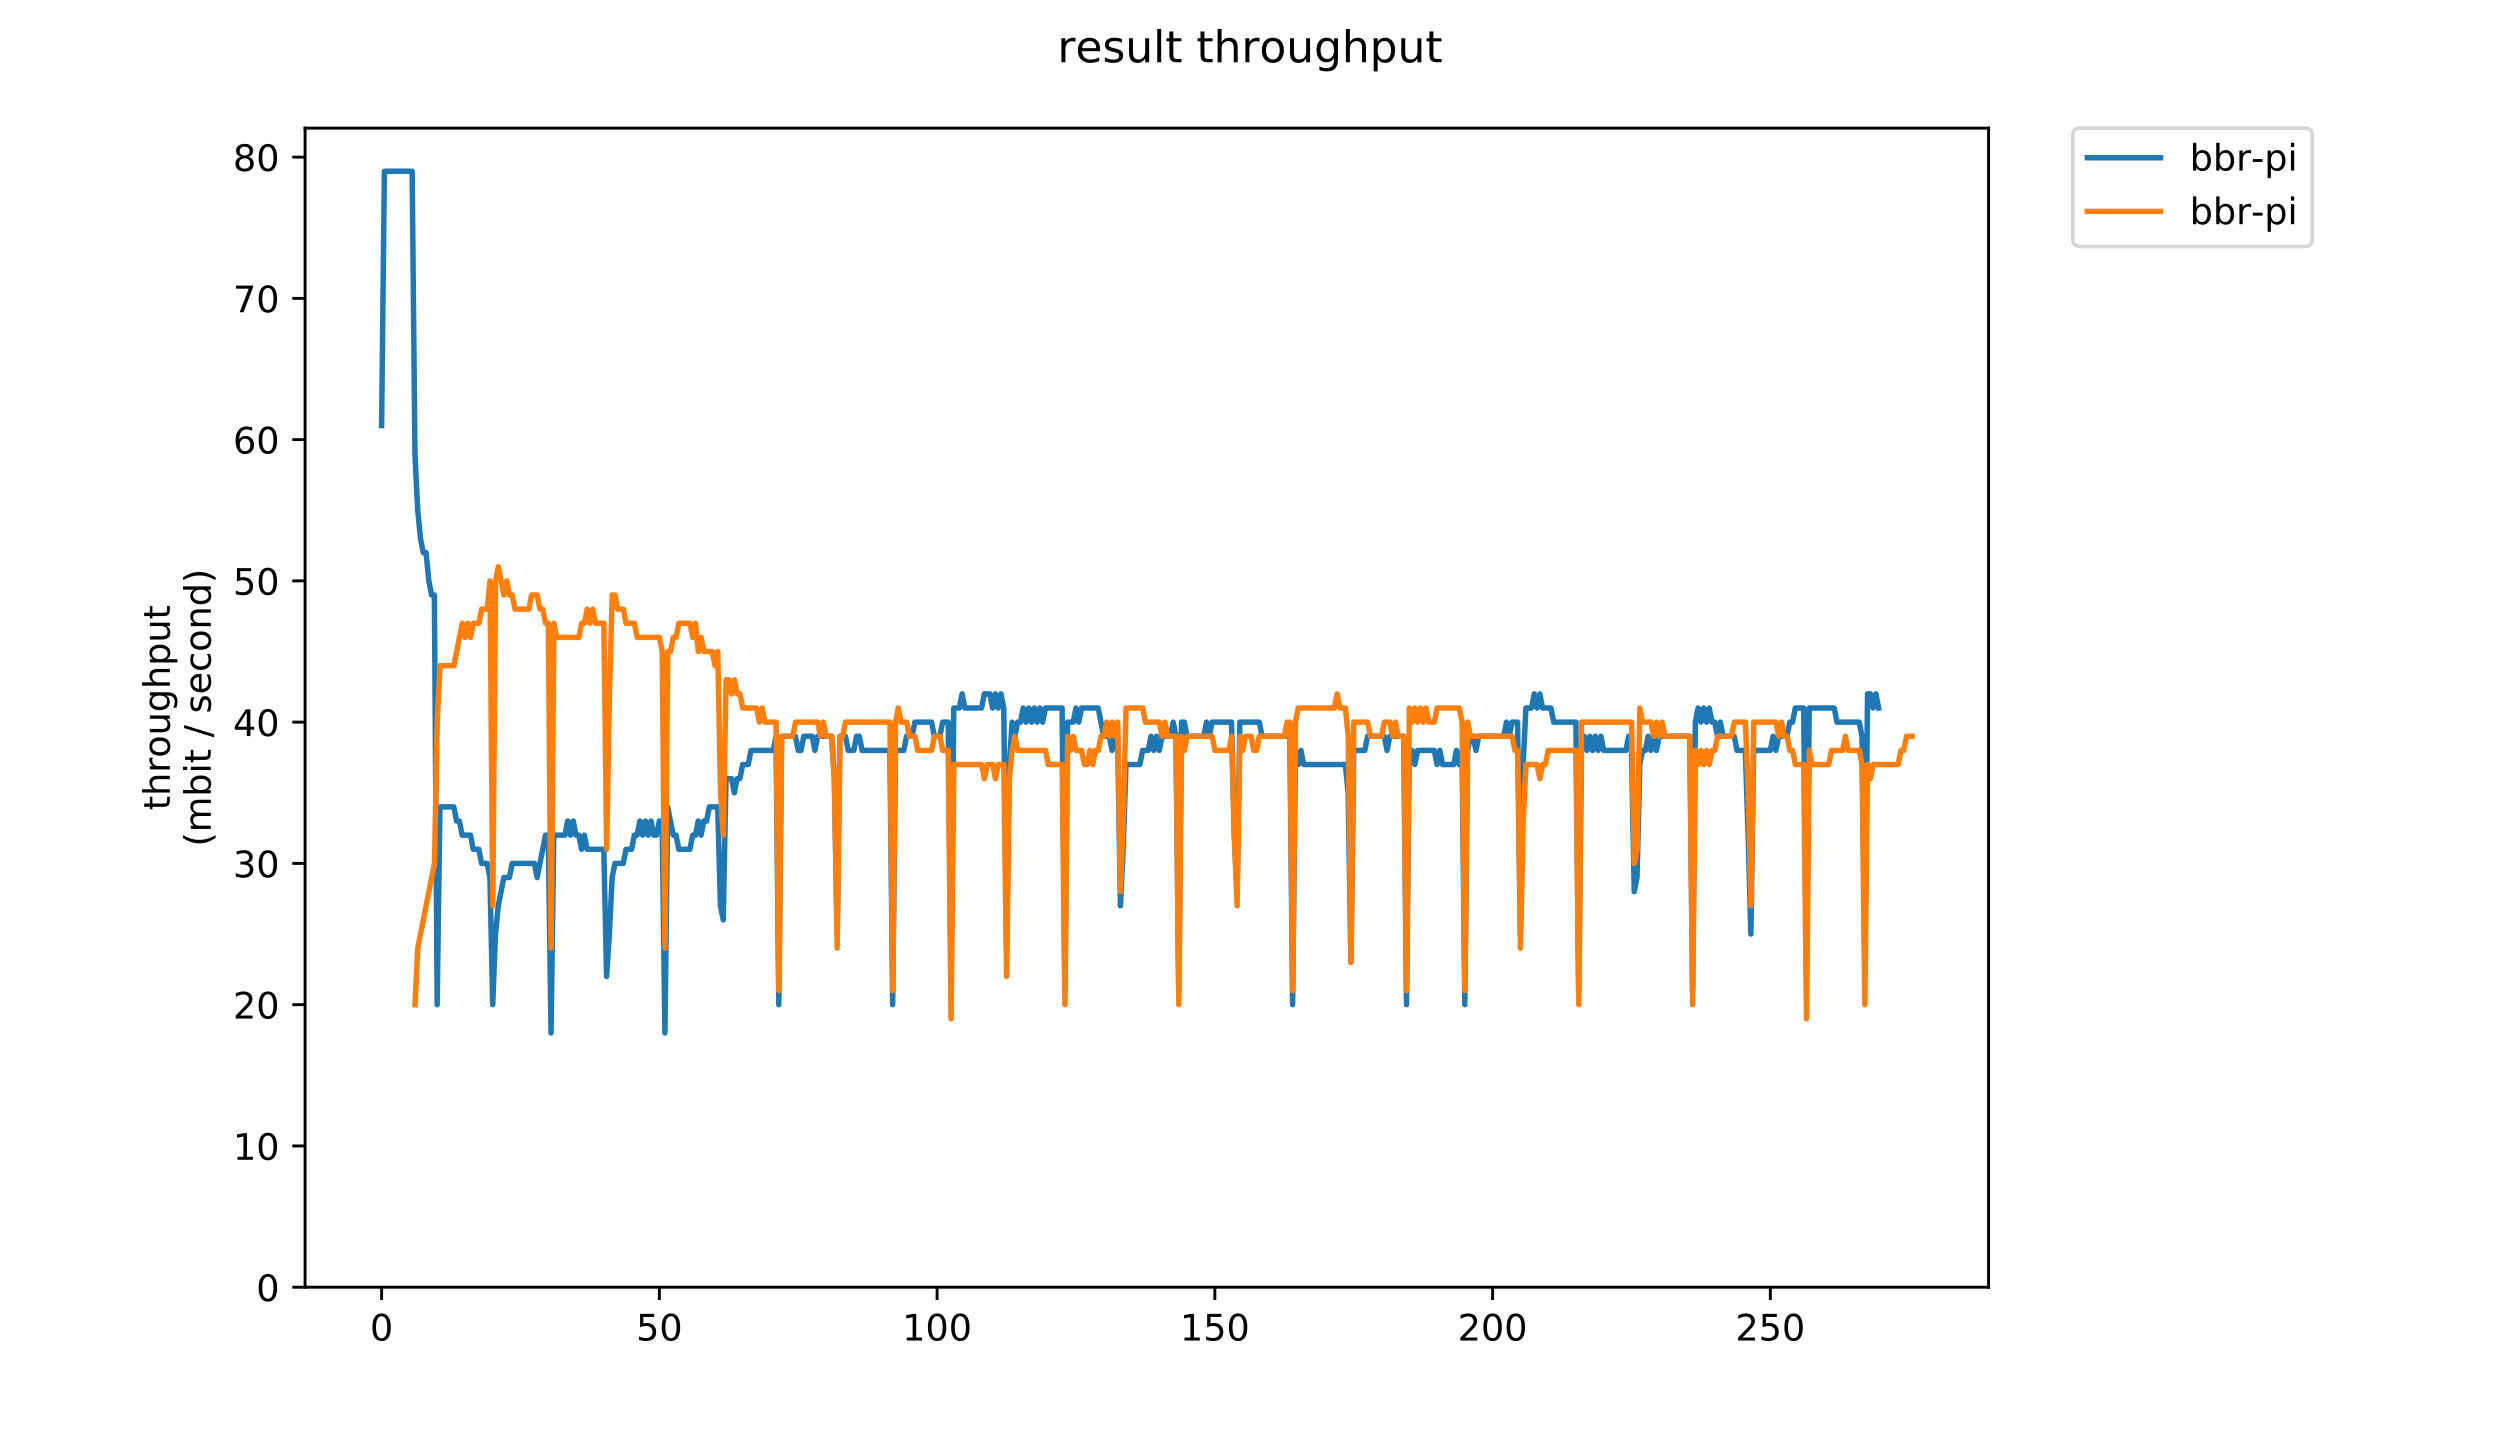 <?xml version="1.0" encoding="utf-8" standalone="no"?>
<!DOCTYPE svg PUBLIC "-//W3C//DTD SVG 1.1//EN"
  "http://www.w3.org/Graphics/SVG/1.1/DTD/svg11.dtd">
<!-- Created with matplotlib (https://matplotlib.org/) -->
<svg height="396pt" version="1.1" viewBox="0 0 684 396" width="684pt" xmlns="http://www.w3.org/2000/svg" xmlns:xlink="http://www.w3.org/1999/xlink">
 <defs>
  <style type="text/css">
*{stroke-linecap:butt;stroke-linejoin:round;}
  </style>
 </defs>
 <g id="figure_1">
  <g id="patch_1">
   <path d="M 0 396 
L 684 396 
L 684 0 
L 0 0 
z
" style="fill:#ffffff;"/>
  </g>
  <g id="axes_1">
   <g id="patch_2">
    <path d="M 83.472 352.174 
L 544.074 352.174 
L 544.074 35.062 
L 83.472 35.062 
z
" style="fill:#ffffff;"/>
   </g>
   <g id="matplotlib.axis_1">
    <g id="xtick_1">
     <g id="line2d_1">
      <defs>
       <path d="M 0 0 
L 0 3.5 
" id="m6c62b6de76" style="stroke:#000000;stroke-width:0.8;"/>
      </defs>
      <g>
       <use style="stroke:#000000;stroke-width:0.8;" x="104.409" xlink:href="#m6c62b6de76" y="352.174"/>
      </g>
     </g>
     <g id="text_1">
      <!-- 0 -->
      <defs>
       <path d="M 31.781 66.406 
Q 24.172 66.406 20.328 58.906 
Q 16.5 51.422 16.5 36.375 
Q 16.5 21.391 20.328 13.891 
Q 24.172 6.391 31.781 6.391 
Q 39.453 6.391 43.281 13.891 
Q 47.125 21.391 47.125 36.375 
Q 47.125 51.422 43.281 58.906 
Q 39.453 66.406 31.781 66.406 
z
M 31.781 74.219 
Q 44.047 74.219 50.516 64.516 
Q 56.984 54.828 56.984 36.375 
Q 56.984 17.969 50.516 8.266 
Q 44.047 -1.422 31.781 -1.422 
Q 19.531 -1.422 13.062 8.266 
Q 6.594 17.969 6.594 36.375 
Q 6.594 54.828 13.062 64.516 
Q 19.531 74.219 31.781 74.219 
z
" id="DejaVuSans-48"/>
      </defs>
      <g transform="translate(101.228 366.773)scale(0.1 -0.1)">
       <use xlink:href="#DejaVuSans-48"/>
      </g>
     </g>
    </g>
    <g id="xtick_2">
     <g id="line2d_2">
      <g>
       <use style="stroke:#000000;stroke-width:0.8;" x="180.4" xlink:href="#m6c62b6de76" y="352.174"/>
      </g>
     </g>
     <g id="text_2">
      <!-- 50 -->
      <defs>
       <path d="M 10.797 72.906 
L 49.516 72.906 
L 49.516 64.594 
L 19.828 64.594 
L 19.828 46.734 
Q 21.969 47.469 24.109 47.828 
Q 26.266 48.188 28.422 48.188 
Q 40.625 48.188 47.75 41.5 
Q 54.891 34.812 54.891 23.391 
Q 54.891 11.625 47.562 5.094 
Q 40.234 -1.422 26.906 -1.422 
Q 22.312 -1.422 17.547 -0.641 
Q 12.797 0.141 7.719 1.703 
L 7.719 11.625 
Q 12.109 9.234 16.797 8.062 
Q 21.484 6.891 26.703 6.891 
Q 35.156 6.891 40.078 11.328 
Q 45.016 15.766 45.016 23.391 
Q 45.016 31 40.078 35.438 
Q 35.156 39.891 26.703 39.891 
Q 22.75 39.891 18.812 39.016 
Q 14.891 38.141 10.797 36.281 
z
" id="DejaVuSans-53"/>
      </defs>
      <g transform="translate(174.037 366.773)scale(0.1 -0.1)">
       <use xlink:href="#DejaVuSans-53"/>
       <use x="63.623" xlink:href="#DejaVuSans-48"/>
      </g>
     </g>
    </g>
    <g id="xtick_3">
     <g id="line2d_3">
      <g>
       <use style="stroke:#000000;stroke-width:0.8;" x="256.391" xlink:href="#m6c62b6de76" y="352.174"/>
      </g>
     </g>
     <g id="text_3">
      <!-- 100 -->
      <defs>
       <path d="M 12.406 8.297 
L 28.516 8.297 
L 28.516 63.922 
L 10.984 60.406 
L 10.984 69.391 
L 28.422 72.906 
L 38.281 72.906 
L 38.281 8.297 
L 54.391 8.297 
L 54.391 0 
L 12.406 0 
z
" id="DejaVuSans-49"/>
      </defs>
      <g transform="translate(246.847 366.773)scale(0.1 -0.1)">
       <use xlink:href="#DejaVuSans-49"/>
       <use x="63.623" xlink:href="#DejaVuSans-48"/>
       <use x="127.246" xlink:href="#DejaVuSans-48"/>
      </g>
     </g>
    </g>
    <g id="xtick_4">
     <g id="line2d_4">
      <g>
       <use style="stroke:#000000;stroke-width:0.8;" x="332.382" xlink:href="#m6c62b6de76" y="352.174"/>
      </g>
     </g>
     <g id="text_4">
      <!-- 150 -->
      <g transform="translate(322.838 366.773)scale(0.1 -0.1)">
       <use xlink:href="#DejaVuSans-49"/>
       <use x="63.623" xlink:href="#DejaVuSans-53"/>
       <use x="127.246" xlink:href="#DejaVuSans-48"/>
      </g>
     </g>
    </g>
    <g id="xtick_5">
     <g id="line2d_5">
      <g>
       <use style="stroke:#000000;stroke-width:0.8;" x="408.373" xlink:href="#m6c62b6de76" y="352.174"/>
      </g>
     </g>
     <g id="text_5">
      <!-- 200 -->
      <defs>
       <path d="M 19.188 8.297 
L 53.609 8.297 
L 53.609 0 
L 7.328 0 
L 7.328 8.297 
Q 12.938 14.109 22.625 23.891 
Q 32.328 33.688 34.812 36.531 
Q 39.547 41.844 41.422 45.531 
Q 43.312 49.219 43.312 52.781 
Q 43.312 58.594 39.234 62.25 
Q 35.156 65.922 28.609 65.922 
Q 23.969 65.922 18.812 64.312 
Q 13.672 62.703 7.812 59.422 
L 7.812 69.391 
Q 13.766 71.781 18.938 73 
Q 24.125 74.219 28.422 74.219 
Q 39.75 74.219 46.484 68.547 
Q 53.219 62.891 53.219 53.422 
Q 53.219 48.922 51.531 44.891 
Q 49.859 40.875 45.406 35.406 
Q 44.188 33.984 37.641 27.219 
Q 31.109 20.453 19.188 8.297 
z
" id="DejaVuSans-50"/>
      </defs>
      <g transform="translate(398.829 366.773)scale(0.1 -0.1)">
       <use xlink:href="#DejaVuSans-50"/>
       <use x="63.623" xlink:href="#DejaVuSans-48"/>
       <use x="127.246" xlink:href="#DejaVuSans-48"/>
      </g>
     </g>
    </g>
    <g id="xtick_6">
     <g id="line2d_6">
      <g>
       <use style="stroke:#000000;stroke-width:0.8;" x="484.364" xlink:href="#m6c62b6de76" y="352.174"/>
      </g>
     </g>
     <g id="text_6">
      <!-- 250 -->
      <g transform="translate(474.82 366.773)scale(0.1 -0.1)">
       <use xlink:href="#DejaVuSans-50"/>
       <use x="63.623" xlink:href="#DejaVuSans-53"/>
       <use x="127.246" xlink:href="#DejaVuSans-48"/>
      </g>
     </g>
    </g>
   </g>
   <g id="matplotlib.axis_2">
    <g id="ytick_1">
     <g id="line2d_7">
      <defs>
       <path d="M 0 0 
L -3.5 0 
" id="m32a19a58b4" style="stroke:#000000;stroke-width:0.8;"/>
      </defs>
      <g>
       <use style="stroke:#000000;stroke-width:0.8;" x="83.472" xlink:href="#m32a19a58b4" y="352.174"/>
      </g>
     </g>
     <g id="text_7">
      <!-- 0 -->
      <g transform="translate(70.11 355.973)scale(0.1 -0.1)">
       <use xlink:href="#DejaVuSans-48"/>
      </g>
     </g>
    </g>
    <g id="ytick_2">
     <g id="line2d_8">
      <g>
       <use style="stroke:#000000;stroke-width:0.8;" x="83.472" xlink:href="#m32a19a58b4" y="313.526"/>
      </g>
     </g>
     <g id="text_8">
      <!-- 10 -->
      <g transform="translate(63.747 317.325)scale(0.1 -0.1)">
       <use xlink:href="#DejaVuSans-49"/>
       <use x="63.623" xlink:href="#DejaVuSans-48"/>
      </g>
     </g>
    </g>
    <g id="ytick_3">
     <g id="line2d_9">
      <g>
       <use style="stroke:#000000;stroke-width:0.8;" x="83.472" xlink:href="#m32a19a58b4" y="274.877"/>
      </g>
     </g>
     <g id="text_9">
      <!-- 20 -->
      <g transform="translate(63.747 278.676)scale(0.1 -0.1)">
       <use xlink:href="#DejaVuSans-50"/>
       <use x="63.623" xlink:href="#DejaVuSans-48"/>
      </g>
     </g>
    </g>
    <g id="ytick_4">
     <g id="line2d_10">
      <g>
       <use style="stroke:#000000;stroke-width:0.8;" x="83.472" xlink:href="#m32a19a58b4" y="236.228"/>
      </g>
     </g>
     <g id="text_10">
      <!-- 30 -->
      <defs>
       <path d="M 40.578 39.312 
Q 47.656 37.797 51.625 33 
Q 55.609 28.219 55.609 21.188 
Q 55.609 10.406 48.188 4.484 
Q 40.766 -1.422 27.094 -1.422 
Q 22.516 -1.422 17.656 -0.516 
Q 12.797 0.391 7.625 2.203 
L 7.625 11.719 
Q 11.719 9.328 16.594 8.109 
Q 21.484 6.891 26.812 6.891 
Q 36.078 6.891 40.938 10.547 
Q 45.797 14.203 45.797 21.188 
Q 45.797 27.641 41.281 31.266 
Q 36.766 34.906 28.719 34.906 
L 20.219 34.906 
L 20.219 43.016 
L 29.109 43.016 
Q 36.375 43.016 40.234 45.922 
Q 44.094 48.828 44.094 54.297 
Q 44.094 59.906 40.109 62.906 
Q 36.141 65.922 28.719 65.922 
Q 24.656 65.922 20.016 65.031 
Q 15.375 64.156 9.812 62.312 
L 9.812 71.094 
Q 15.438 72.656 20.344 73.438 
Q 25.25 74.219 29.594 74.219 
Q 40.828 74.219 47.359 69.109 
Q 53.906 64.016 53.906 55.328 
Q 53.906 49.266 50.438 45.094 
Q 46.969 40.922 40.578 39.312 
z
" id="DejaVuSans-51"/>
      </defs>
      <g transform="translate(63.747 240.028)scale(0.1 -0.1)">
       <use xlink:href="#DejaVuSans-51"/>
       <use x="63.623" xlink:href="#DejaVuSans-48"/>
      </g>
     </g>
    </g>
    <g id="ytick_5">
     <g id="line2d_11">
      <g>
       <use style="stroke:#000000;stroke-width:0.8;" x="83.472" xlink:href="#m32a19a58b4" y="197.58"/>
      </g>
     </g>
     <g id="text_11">
      <!-- 40 -->
      <defs>
       <path d="M 37.797 64.312 
L 12.891 25.391 
L 37.797 25.391 
z
M 35.203 72.906 
L 47.609 72.906 
L 47.609 25.391 
L 58.016 25.391 
L 58.016 17.188 
L 47.609 17.188 
L 47.609 0 
L 37.797 0 
L 37.797 17.188 
L 4.891 17.188 
L 4.891 26.703 
z
" id="DejaVuSans-52"/>
      </defs>
      <g transform="translate(63.747 201.379)scale(0.1 -0.1)">
       <use xlink:href="#DejaVuSans-52"/>
       <use x="63.623" xlink:href="#DejaVuSans-48"/>
      </g>
     </g>
    </g>
    <g id="ytick_6">
     <g id="line2d_12">
      <g>
       <use style="stroke:#000000;stroke-width:0.8;" x="83.472" xlink:href="#m32a19a58b4" y="158.931"/>
      </g>
     </g>
     <g id="text_12">
      <!-- 50 -->
      <g transform="translate(63.747 162.73)scale(0.1 -0.1)">
       <use xlink:href="#DejaVuSans-53"/>
       <use x="63.623" xlink:href="#DejaVuSans-48"/>
      </g>
     </g>
    </g>
    <g id="ytick_7">
     <g id="line2d_13">
      <g>
       <use style="stroke:#000000;stroke-width:0.8;" x="83.472" xlink:href="#m32a19a58b4" y="120.283"/>
      </g>
     </g>
     <g id="text_13">
      <!-- 60 -->
      <defs>
       <path d="M 33.016 40.375 
Q 26.375 40.375 22.484 35.828 
Q 18.609 31.297 18.609 23.391 
Q 18.609 15.531 22.484 10.953 
Q 26.375 6.391 33.016 6.391 
Q 39.656 6.391 43.531 10.953 
Q 47.406 15.531 47.406 23.391 
Q 47.406 31.297 43.531 35.828 
Q 39.656 40.375 33.016 40.375 
z
M 52.594 71.297 
L 52.594 62.312 
Q 48.875 64.062 45.094 64.984 
Q 41.312 65.922 37.594 65.922 
Q 27.828 65.922 22.672 59.328 
Q 17.531 52.734 16.797 39.406 
Q 19.672 43.656 24.016 45.922 
Q 28.375 48.188 33.594 48.188 
Q 44.578 48.188 50.953 41.516 
Q 57.328 34.859 57.328 23.391 
Q 57.328 12.156 50.688 5.359 
Q 44.047 -1.422 33.016 -1.422 
Q 20.359 -1.422 13.672 8.266 
Q 6.984 17.969 6.984 36.375 
Q 6.984 53.656 15.188 63.938 
Q 23.391 74.219 37.203 74.219 
Q 40.922 74.219 44.703 73.484 
Q 48.484 72.75 52.594 71.297 
z
" id="DejaVuSans-54"/>
      </defs>
      <g transform="translate(63.747 124.082)scale(0.1 -0.1)">
       <use xlink:href="#DejaVuSans-54"/>
       <use x="63.623" xlink:href="#DejaVuSans-48"/>
      </g>
     </g>
    </g>
    <g id="ytick_8">
     <g id="line2d_14">
      <g>
       <use style="stroke:#000000;stroke-width:0.8;" x="83.472" xlink:href="#m32a19a58b4" y="81.634"/>
      </g>
     </g>
     <g id="text_14">
      <!-- 70 -->
      <defs>
       <path d="M 8.203 72.906 
L 55.078 72.906 
L 55.078 68.703 
L 28.609 0 
L 18.312 0 
L 43.219 64.594 
L 8.203 64.594 
z
" id="DejaVuSans-55"/>
      </defs>
      <g transform="translate(63.747 85.433)scale(0.1 -0.1)">
       <use xlink:href="#DejaVuSans-55"/>
       <use x="63.623" xlink:href="#DejaVuSans-48"/>
      </g>
     </g>
    </g>
    <g id="ytick_9">
     <g id="line2d_15">
      <g>
       <use style="stroke:#000000;stroke-width:0.8;" x="83.472" xlink:href="#m32a19a58b4" y="42.985"/>
      </g>
     </g>
     <g id="text_15">
      <!-- 80 -->
      <defs>
       <path d="M 31.781 34.625 
Q 24.75 34.625 20.719 30.859 
Q 16.703 27.094 16.703 20.516 
Q 16.703 13.922 20.719 10.156 
Q 24.75 6.391 31.781 6.391 
Q 38.812 6.391 42.859 10.172 
Q 46.922 13.969 46.922 20.516 
Q 46.922 27.094 42.891 30.859 
Q 38.875 34.625 31.781 34.625 
z
M 21.922 38.812 
Q 15.578 40.375 12.031 44.719 
Q 8.5 49.078 8.5 55.328 
Q 8.5 64.062 14.719 69.141 
Q 20.953 74.219 31.781 74.219 
Q 42.672 74.219 48.875 69.141 
Q 55.078 64.062 55.078 55.328 
Q 55.078 49.078 51.531 44.719 
Q 48 40.375 41.703 38.812 
Q 48.828 37.156 52.797 32.312 
Q 56.781 27.484 56.781 20.516 
Q 56.781 9.906 50.312 4.234 
Q 43.844 -1.422 31.781 -1.422 
Q 19.734 -1.422 13.25 4.234 
Q 6.781 9.906 6.781 20.516 
Q 6.781 27.484 10.781 32.312 
Q 14.797 37.156 21.922 38.812 
z
M 18.312 54.391 
Q 18.312 48.734 21.844 45.562 
Q 25.391 42.391 31.781 42.391 
Q 38.141 42.391 41.719 45.562 
Q 45.312 48.734 45.312 54.391 
Q 45.312 60.062 41.719 63.234 
Q 38.141 66.406 31.781 66.406 
Q 25.391 66.406 21.844 63.234 
Q 18.312 60.062 18.312 54.391 
z
" id="DejaVuSans-56"/>
      </defs>
      <g transform="translate(63.747 46.785)scale(0.1 -0.1)">
       <use xlink:href="#DejaVuSans-56"/>
       <use x="63.623" xlink:href="#DejaVuSans-48"/>
      </g>
     </g>
    </g>
    <g id="text_16">
     <!-- throughput -->
     <defs>
      <path d="M 18.312 70.219 
L 18.312 54.688 
L 36.812 54.688 
L 36.812 47.703 
L 18.312 47.703 
L 18.312 18.016 
Q 18.312 11.328 20.141 9.422 
Q 21.969 7.516 27.594 7.516 
L 36.812 7.516 
L 36.812 0 
L 27.594 0 
Q 17.188 0 13.234 3.875 
Q 9.281 7.766 9.281 18.016 
L 9.281 47.703 
L 2.688 47.703 
L 2.688 54.688 
L 9.281 54.688 
L 9.281 70.219 
z
" id="DejaVuSans-116"/>
      <path d="M 54.891 33.016 
L 54.891 0 
L 45.906 0 
L 45.906 32.719 
Q 45.906 40.484 42.875 44.328 
Q 39.844 48.188 33.797 48.188 
Q 26.516 48.188 22.312 43.547 
Q 18.109 38.922 18.109 30.906 
L 18.109 0 
L 9.078 0 
L 9.078 75.984 
L 18.109 75.984 
L 18.109 46.188 
Q 21.344 51.125 25.703 53.562 
Q 30.078 56 35.797 56 
Q 45.219 56 50.047 50.172 
Q 54.891 44.344 54.891 33.016 
z
" id="DejaVuSans-104"/>
      <path d="M 41.109 46.297 
Q 39.594 47.172 37.812 47.578 
Q 36.031 48 33.891 48 
Q 26.266 48 22.188 43.047 
Q 18.109 38.094 18.109 28.812 
L 18.109 0 
L 9.078 0 
L 9.078 54.688 
L 18.109 54.688 
L 18.109 46.188 
Q 20.953 51.172 25.484 53.578 
Q 30.031 56 36.531 56 
Q 37.453 56 38.578 55.875 
Q 39.703 55.766 41.062 55.516 
z
" id="DejaVuSans-114"/>
      <path d="M 30.609 48.391 
Q 23.391 48.391 19.188 42.75 
Q 14.984 37.109 14.984 27.297 
Q 14.984 17.484 19.156 11.844 
Q 23.344 6.203 30.609 6.203 
Q 37.797 6.203 41.984 11.859 
Q 46.188 17.531 46.188 27.297 
Q 46.188 37.016 41.984 42.703 
Q 37.797 48.391 30.609 48.391 
z
M 30.609 56 
Q 42.328 56 49.016 48.375 
Q 55.719 40.766 55.719 27.297 
Q 55.719 13.875 49.016 6.219 
Q 42.328 -1.422 30.609 -1.422 
Q 18.844 -1.422 12.172 6.219 
Q 5.516 13.875 5.516 27.297 
Q 5.516 40.766 12.172 48.375 
Q 18.844 56 30.609 56 
z
" id="DejaVuSans-111"/>
      <path d="M 8.5 21.578 
L 8.5 54.688 
L 17.484 54.688 
L 17.484 21.922 
Q 17.484 14.156 20.5 10.266 
Q 23.531 6.391 29.594 6.391 
Q 36.859 6.391 41.078 11.031 
Q 45.312 15.672 45.312 23.688 
L 45.312 54.688 
L 54.297 54.688 
L 54.297 0 
L 45.312 0 
L 45.312 8.406 
Q 42.047 3.422 37.719 1 
Q 33.406 -1.422 27.688 -1.422 
Q 18.266 -1.422 13.375 4.438 
Q 8.5 10.297 8.5 21.578 
z
M 31.109 56 
z
" id="DejaVuSans-117"/>
      <path d="M 45.406 27.984 
Q 45.406 37.75 41.375 43.109 
Q 37.359 48.484 30.078 48.484 
Q 22.859 48.484 18.828 43.109 
Q 14.797 37.75 14.797 27.984 
Q 14.797 18.266 18.828 12.891 
Q 22.859 7.516 30.078 7.516 
Q 37.359 7.516 41.375 12.891 
Q 45.406 18.266 45.406 27.984 
z
M 54.391 6.781 
Q 54.391 -7.172 48.188 -13.984 
Q 42 -20.797 29.203 -20.797 
Q 24.469 -20.797 20.266 -20.094 
Q 16.062 -19.391 12.109 -17.922 
L 12.109 -9.188 
Q 16.062 -11.328 19.922 -12.344 
Q 23.781 -13.375 27.781 -13.375 
Q 36.625 -13.375 41.016 -8.766 
Q 45.406 -4.156 45.406 5.172 
L 45.406 9.625 
Q 42.625 4.781 38.281 2.391 
Q 33.938 0 27.875 0 
Q 17.828 0 11.672 7.656 
Q 5.516 15.328 5.516 27.984 
Q 5.516 40.672 11.672 48.328 
Q 17.828 56 27.875 56 
Q 33.938 56 38.281 53.609 
Q 42.625 51.219 45.406 46.391 
L 45.406 54.688 
L 54.391 54.688 
z
" id="DejaVuSans-103"/>
      <path d="M 18.109 8.203 
L 18.109 -20.797 
L 9.078 -20.797 
L 9.078 54.688 
L 18.109 54.688 
L 18.109 46.391 
Q 20.953 51.266 25.266 53.625 
Q 29.594 56 35.594 56 
Q 45.562 56 51.781 48.094 
Q 58.016 40.188 58.016 27.297 
Q 58.016 14.406 51.781 6.484 
Q 45.562 -1.422 35.594 -1.422 
Q 29.594 -1.422 25.266 0.953 
Q 20.953 3.328 18.109 8.203 
z
M 48.688 27.297 
Q 48.688 37.203 44.609 42.844 
Q 40.531 48.484 33.406 48.484 
Q 26.266 48.484 22.188 42.844 
Q 18.109 37.203 18.109 27.297 
Q 18.109 17.391 22.188 11.75 
Q 26.266 6.109 33.406 6.109 
Q 40.531 6.109 44.609 11.75 
Q 48.688 17.391 48.688 27.297 
z
" id="DejaVuSans-112"/>
     </defs>
     <g transform="translate(46.47 221.675)rotate(-90)scale(0.1 -0.1)">
      <use xlink:href="#DejaVuSans-116"/>
      <use x="39.209" xlink:href="#DejaVuSans-104"/>
      <use x="102.588" xlink:href="#DejaVuSans-114"/>
      <use x="143.67" xlink:href="#DejaVuSans-111"/>
      <use x="204.852" xlink:href="#DejaVuSans-117"/>
      <use x="268.23" xlink:href="#DejaVuSans-103"/>
      <use x="331.707" xlink:href="#DejaVuSans-104"/>
      <use x="395.086" xlink:href="#DejaVuSans-112"/>
      <use x="458.562" xlink:href="#DejaVuSans-117"/>
      <use x="521.941" xlink:href="#DejaVuSans-116"/>
     </g>
     <!-- (mbit / second) -->
     <defs>
      <path d="M 31 75.875 
Q 24.469 64.656 21.281 53.656 
Q 18.109 42.672 18.109 31.391 
Q 18.109 20.125 21.312 9.062 
Q 24.516 -2 31 -13.188 
L 23.188 -13.188 
Q 15.875 -1.703 12.234 9.375 
Q 8.594 20.453 8.594 31.391 
Q 8.594 42.281 12.203 53.312 
Q 15.828 64.359 23.188 75.875 
z
" id="DejaVuSans-40"/>
      <path d="M 52 44.188 
Q 55.375 50.25 60.062 53.125 
Q 64.75 56 71.094 56 
Q 79.641 56 84.281 50.016 
Q 88.922 44.047 88.922 33.016 
L 88.922 0 
L 79.891 0 
L 79.891 32.719 
Q 79.891 40.578 77.094 44.375 
Q 74.312 48.188 68.609 48.188 
Q 61.625 48.188 57.562 43.547 
Q 53.516 38.922 53.516 30.906 
L 53.516 0 
L 44.484 0 
L 44.484 32.719 
Q 44.484 40.625 41.703 44.406 
Q 38.922 48.188 33.109 48.188 
Q 26.219 48.188 22.156 43.531 
Q 18.109 38.875 18.109 30.906 
L 18.109 0 
L 9.078 0 
L 9.078 54.688 
L 18.109 54.688 
L 18.109 46.188 
Q 21.188 51.219 25.484 53.609 
Q 29.781 56 35.688 56 
Q 41.656 56 45.828 52.969 
Q 50 49.953 52 44.188 
z
" id="DejaVuSans-109"/>
      <path d="M 48.688 27.297 
Q 48.688 37.203 44.609 42.844 
Q 40.531 48.484 33.406 48.484 
Q 26.266 48.484 22.188 42.844 
Q 18.109 37.203 18.109 27.297 
Q 18.109 17.391 22.188 11.75 
Q 26.266 6.109 33.406 6.109 
Q 40.531 6.109 44.609 11.75 
Q 48.688 17.391 48.688 27.297 
z
M 18.109 46.391 
Q 20.953 51.266 25.266 53.625 
Q 29.594 56 35.594 56 
Q 45.562 56 51.781 48.094 
Q 58.016 40.188 58.016 27.297 
Q 58.016 14.406 51.781 6.484 
Q 45.562 -1.422 35.594 -1.422 
Q 29.594 -1.422 25.266 0.953 
Q 20.953 3.328 18.109 8.203 
L 18.109 0 
L 9.078 0 
L 9.078 75.984 
L 18.109 75.984 
z
" id="DejaVuSans-98"/>
      <path d="M 9.422 54.688 
L 18.406 54.688 
L 18.406 0 
L 9.422 0 
z
M 9.422 75.984 
L 18.406 75.984 
L 18.406 64.594 
L 9.422 64.594 
z
" id="DejaVuSans-105"/>
      <path id="DejaVuSans-32"/>
      <path d="M 25.391 72.906 
L 33.688 72.906 
L 8.297 -9.281 
L 0 -9.281 
z
" id="DejaVuSans-47"/>
      <path d="M 44.281 53.078 
L 44.281 44.578 
Q 40.484 46.531 36.375 47.5 
Q 32.281 48.484 27.875 48.484 
Q 21.188 48.484 17.844 46.438 
Q 14.5 44.391 14.5 40.281 
Q 14.5 37.156 16.891 35.375 
Q 19.281 33.594 26.516 31.984 
L 29.594 31.297 
Q 39.156 29.25 43.188 25.516 
Q 47.219 21.781 47.219 15.094 
Q 47.219 7.469 41.188 3.016 
Q 35.156 -1.422 24.609 -1.422 
Q 20.219 -1.422 15.453 -0.562 
Q 10.688 0.297 5.422 2 
L 5.422 11.281 
Q 10.406 8.688 15.234 7.391 
Q 20.062 6.109 24.812 6.109 
Q 31.156 6.109 34.562 8.281 
Q 37.984 10.453 37.984 14.406 
Q 37.984 18.062 35.516 20.016 
Q 33.062 21.969 24.703 23.781 
L 21.578 24.516 
Q 13.234 26.266 9.516 29.906 
Q 5.812 33.547 5.812 39.891 
Q 5.812 47.609 11.281 51.797 
Q 16.75 56 26.812 56 
Q 31.781 56 36.172 55.266 
Q 40.578 54.547 44.281 53.078 
z
" id="DejaVuSans-115"/>
      <path d="M 56.203 29.594 
L 56.203 25.203 
L 14.891 25.203 
Q 15.484 15.922 20.484 11.062 
Q 25.484 6.203 34.422 6.203 
Q 39.594 6.203 44.453 7.469 
Q 49.312 8.734 54.109 11.281 
L 54.109 2.781 
Q 49.266 0.734 44.188 -0.344 
Q 39.109 -1.422 33.891 -1.422 
Q 20.797 -1.422 13.156 6.188 
Q 5.516 13.812 5.516 26.812 
Q 5.516 40.234 12.766 48.109 
Q 20.016 56 32.328 56 
Q 43.359 56 49.781 48.891 
Q 56.203 41.797 56.203 29.594 
z
M 47.219 32.234 
Q 47.125 39.594 43.094 43.984 
Q 39.062 48.391 32.422 48.391 
Q 24.906 48.391 20.391 44.141 
Q 15.875 39.891 15.188 32.172 
z
" id="DejaVuSans-101"/>
      <path d="M 48.781 52.594 
L 48.781 44.188 
Q 44.969 46.297 41.141 47.344 
Q 37.312 48.391 33.406 48.391 
Q 24.656 48.391 19.812 42.844 
Q 14.984 37.312 14.984 27.297 
Q 14.984 17.281 19.812 11.734 
Q 24.656 6.203 33.406 6.203 
Q 37.312 6.203 41.141 7.25 
Q 44.969 8.297 48.781 10.406 
L 48.781 2.094 
Q 45.016 0.344 40.984 -0.531 
Q 36.969 -1.422 32.422 -1.422 
Q 20.062 -1.422 12.781 6.344 
Q 5.516 14.109 5.516 27.297 
Q 5.516 40.672 12.859 48.328 
Q 20.219 56 33.016 56 
Q 37.156 56 41.109 55.141 
Q 45.062 54.297 48.781 52.594 
z
" id="DejaVuSans-99"/>
      <path d="M 54.891 33.016 
L 54.891 0 
L 45.906 0 
L 45.906 32.719 
Q 45.906 40.484 42.875 44.328 
Q 39.844 48.188 33.797 48.188 
Q 26.516 48.188 22.312 43.547 
Q 18.109 38.922 18.109 30.906 
L 18.109 0 
L 9.078 0 
L 9.078 54.688 
L 18.109 54.688 
L 18.109 46.188 
Q 21.344 51.125 25.703 53.562 
Q 30.078 56 35.797 56 
Q 45.219 56 50.047 50.172 
Q 54.891 44.344 54.891 33.016 
z
" id="DejaVuSans-110"/>
      <path d="M 45.406 46.391 
L 45.406 75.984 
L 54.391 75.984 
L 54.391 0 
L 45.406 0 
L 45.406 8.203 
Q 42.578 3.328 38.25 0.953 
Q 33.938 -1.422 27.875 -1.422 
Q 17.969 -1.422 11.734 6.484 
Q 5.516 14.406 5.516 27.297 
Q 5.516 40.188 11.734 48.094 
Q 17.969 56 27.875 56 
Q 33.938 56 38.25 53.625 
Q 42.578 51.266 45.406 46.391 
z
M 14.797 27.297 
Q 14.797 17.391 18.875 11.75 
Q 22.953 6.109 30.078 6.109 
Q 37.203 6.109 41.297 11.75 
Q 45.406 17.391 45.406 27.297 
Q 45.406 37.203 41.297 42.844 
Q 37.203 48.484 30.078 48.484 
Q 22.953 48.484 18.875 42.844 
Q 14.797 37.203 14.797 27.297 
z
" id="DejaVuSans-100"/>
      <path d="M 8.016 75.875 
L 15.828 75.875 
Q 23.141 64.359 26.781 53.312 
Q 30.422 42.281 30.422 31.391 
Q 30.422 20.453 26.781 9.375 
Q 23.141 -1.703 15.828 -13.188 
L 8.016 -13.188 
Q 14.5 -2 17.703 9.062 
Q 20.906 20.125 20.906 31.391 
Q 20.906 42.672 17.703 53.656 
Q 14.5 64.656 8.016 75.875 
z
" id="DejaVuSans-41"/>
     </defs>
     <g transform="translate(57.668 231.609)rotate(-90)scale(0.1 -0.1)">
      <use xlink:href="#DejaVuSans-40"/>
      <use x="39.014" xlink:href="#DejaVuSans-109"/>
      <use x="136.426" xlink:href="#DejaVuSans-98"/>
      <use x="199.902" xlink:href="#DejaVuSans-105"/>
      <use x="227.686" xlink:href="#DejaVuSans-116"/>
      <use x="266.895" xlink:href="#DejaVuSans-32"/>
      <use x="298.682" xlink:href="#DejaVuSans-47"/>
      <use x="332.373" xlink:href="#DejaVuSans-32"/>
      <use x="364.16" xlink:href="#DejaVuSans-115"/>
      <use x="416.26" xlink:href="#DejaVuSans-101"/>
      <use x="477.783" xlink:href="#DejaVuSans-99"/>
      <use x="532.764" xlink:href="#DejaVuSans-111"/>
      <use x="593.945" xlink:href="#DejaVuSans-110"/>
      <use x="657.324" xlink:href="#DejaVuSans-100"/>
      <use x="720.801" xlink:href="#DejaVuSans-41"/>
     </g>
    </g>
   </g>
   <g id="line2d_16">
    <path clip-path="url(#p5092d271b1)" d="M 104.409 116.418 
L 105.169 46.85 
L 112.768 46.85 
L 113.528 124.147 
L 114.288 139.607 
L 115.048 147.337 
L 115.807 151.202 
L 116.567 151.202 
L 117.327 158.931 
L 118.087 162.796 
L 118.847 162.796 
L 119.607 274.877 
L 120.367 220.769 
L 124.166 220.769 
L 124.926 224.634 
L 125.686 224.634 
L 126.446 228.499 
L 128.726 228.499 
L 129.486 232.364 
L 131.006 232.364 
L 131.766 236.228 
L 133.285 236.228 
L 134.045 240.093 
L 134.805 274.877 
L 135.565 255.553 
L 136.325 247.823 
L 137.845 240.093 
L 139.365 240.093 
L 140.125 236.228 
L 146.204 236.228 
L 146.964 240.093 
L 149.243 228.499 
L 150.003 228.499 
L 150.763 282.607 
L 151.523 228.499 
L 154.563 228.499 
L 155.323 224.634 
L 156.083 228.499 
L 156.843 224.634 
L 157.602 228.499 
L 158.362 228.499 
L 159.122 232.364 
L 159.882 228.499 
L 160.642 232.364 
L 165.202 232.364 
L 165.961 267.147 
L 166.721 255.553 
L 167.481 240.093 
L 168.241 236.228 
L 170.521 236.228 
L 171.281 232.364 
L 172.801 232.364 
L 173.561 228.499 
L 174.321 228.499 
L 175.08 224.634 
L 175.84 228.499 
L 176.6 224.634 
L 177.36 228.499 
L 178.12 224.634 
L 178.88 228.499 
L 179.64 228.499 
L 180.4 224.634 
L 181.16 224.634 
L 181.92 282.607 
L 182.68 220.769 
L 184.199 228.499 
L 184.959 228.499 
L 185.719 232.364 
L 188.759 232.364 
L 189.519 228.499 
L 190.279 228.499 
L 191.039 224.634 
L 191.798 228.499 
L 192.558 224.634 
L 193.318 224.634 
L 194.078 220.769 
L 196.358 220.769 
L 197.118 247.823 
L 197.878 251.688 
L 198.638 213.039 
L 200.157 213.039 
L 200.917 216.904 
L 201.677 213.039 
L 202.437 213.039 
L 203.197 209.174 
L 204.717 209.174 
L 205.477 205.31 
L 211.556 205.31 
L 212.316 201.445 
L 213.076 274.877 
L 213.836 201.445 
L 217.635 201.445 
L 218.395 205.31 
L 219.155 205.31 
L 219.915 201.445 
L 222.195 201.445 
L 222.955 205.31 
L 223.715 201.445 
L 227.514 201.445 
L 228.274 213.039 
L 229.034 255.553 
L 229.794 201.445 
L 231.314 201.445 
L 232.074 205.31 
L 233.593 205.31 
L 234.353 201.445 
L 235.113 201.445 
L 235.873 205.31 
L 243.472 205.31 
L 244.232 274.877 
L 244.992 205.31 
L 247.272 205.31 
L 248.032 201.445 
L 249.552 201.445 
L 250.312 197.58 
L 254.871 197.58 
L 255.631 201.445 
L 257.151 201.445 
L 257.911 197.58 
L 259.43 197.58 
L 260.19 267.147 
L 260.95 193.715 
L 262.47 193.715 
L 263.23 189.85 
L 263.99 193.715 
L 268.549 193.715 
L 269.309 189.85 
L 270.829 189.85 
L 271.589 193.715 
L 272.349 189.85 
L 273.109 193.715 
L 273.869 189.85 
L 274.629 193.715 
L 275.389 259.418 
L 276.148 209.174 
L 276.908 197.58 
L 277.668 201.445 
L 278.428 197.58 
L 279.188 197.58 
L 279.948 193.715 
L 280.708 197.58 
L 281.468 193.715 
L 282.228 197.58 
L 282.988 193.715 
L 283.748 197.58 
L 284.507 193.715 
L 285.267 197.58 
L 286.027 193.715 
L 290.587 193.715 
L 291.347 271.012 
L 292.107 197.58 
L 293.626 197.58 
L 294.386 193.715 
L 295.146 197.58 
L 295.906 193.715 
L 300.466 193.715 
L 301.985 201.445 
L 303.505 201.445 
L 304.265 205.31 
L 305.025 201.445 
L 305.785 201.445 
L 306.545 247.823 
L 307.305 232.364 
L 308.065 209.174 
L 311.864 209.174 
L 312.624 205.31 
L 314.144 205.31 
L 314.904 201.445 
L 315.664 205.31 
L 316.424 201.445 
L 317.184 205.31 
L 317.944 201.445 
L 320.223 201.445 
L 320.983 197.58 
L 321.743 201.445 
L 322.503 271.012 
L 323.263 197.58 
L 324.023 197.58 
L 324.783 201.445 
L 329.342 201.445 
L 330.102 197.58 
L 330.862 201.445 
L 331.622 197.58 
L 336.941 197.58 
L 337.701 228.499 
L 338.461 243.958 
L 339.221 197.58 
L 344.54 197.58 
L 345.3 201.445 
L 352.899 201.445 
L 353.659 274.877 
L 354.419 205.31 
L 355.179 209.174 
L 355.939 205.31 
L 356.699 209.174 
L 368.098 209.174 
L 368.857 216.904 
L 369.617 263.282 
L 370.377 205.31 
L 373.417 205.31 
L 374.177 201.445 
L 378.736 201.445 
L 379.496 205.31 
L 380.256 201.445 
L 384.056 201.445 
L 384.816 274.877 
L 385.576 205.31 
L 386.335 205.31 
L 387.095 209.174 
L 387.855 205.31 
L 392.415 205.31 
L 393.175 209.174 
L 393.935 205.31 
L 394.694 209.174 
L 397.734 209.174 
L 398.494 205.31 
L 399.254 209.174 
L 400.014 205.31 
L 400.774 274.877 
L 401.534 205.31 
L 402.294 201.445 
L 403.053 201.445 
L 403.813 205.31 
L 404.573 201.445 
L 411.412 201.445 
L 412.172 197.58 
L 412.932 201.445 
L 413.692 197.58 
L 415.212 197.58 
L 415.972 255.553 
L 416.732 209.174 
L 417.492 193.715 
L 419.012 193.715 
L 419.771 189.85 
L 420.531 193.715 
L 421.291 189.85 
L 422.051 193.715 
L 424.331 193.715 
L 425.091 197.58 
L 431.17 197.58 
L 431.93 271.012 
L 432.69 205.31 
L 433.45 201.445 
L 434.21 205.31 
L 434.97 201.445 
L 435.73 205.31 
L 436.489 201.445 
L 437.249 205.31 
L 438.009 201.445 
L 438.769 205.31 
L 444.848 205.31 
L 445.608 201.445 
L 446.368 205.31 
L 447.128 243.958 
L 447.888 240.093 
L 448.648 209.174 
L 449.408 205.31 
L 450.168 205.31 
L 450.928 201.445 
L 451.688 205.31 
L 452.448 201.445 
L 453.208 205.31 
L 453.967 201.445 
L 462.326 201.445 
L 463.086 271.012 
L 463.846 197.58 
L 464.606 193.715 
L 465.366 197.58 
L 466.126 193.715 
L 466.886 197.58 
L 467.646 193.715 
L 468.406 197.58 
L 469.166 197.58 
L 469.926 201.445 
L 470.685 197.58 
L 471.445 201.445 
L 474.485 201.445 
L 475.245 205.31 
L 477.525 205.31 
L 478.285 228.499 
L 479.044 255.553 
L 479.804 205.31 
L 484.364 205.31 
L 485.124 201.445 
L 485.884 205.31 
L 486.644 201.445 
L 488.923 201.445 
L 489.683 197.58 
L 490.443 197.58 
L 491.203 193.715 
L 493.483 193.715 
L 494.243 267.147 
L 495.003 193.715 
L 501.842 193.715 
L 502.602 197.58 
L 508.681 197.58 
L 509.441 201.445 
L 510.201 263.282 
L 510.961 189.85 
L 511.721 189.85 
L 512.48 193.715 
L 513.24 189.85 
L 514 193.715 
L 514 193.715 
" style="fill:none;stroke:#1f77b4;stroke-linecap:square;stroke-width:1.5;"/>
   </g>
   <g id="line2d_17">
    <path clip-path="url(#p5092d271b1)" d="M 113.546 274.877 
L 114.306 259.418 
L 118.865 236.228 
L 119.625 197.58 
L 120.385 182.12 
L 124.185 182.12 
L 126.464 170.526 
L 127.224 174.391 
L 127.984 170.526 
L 128.744 174.391 
L 129.504 170.526 
L 131.024 170.526 
L 131.784 166.661 
L 133.304 166.661 
L 134.064 158.931 
L 134.823 247.823 
L 135.583 158.931 
L 136.343 155.066 
L 137.863 162.796 
L 138.623 158.931 
L 139.383 162.796 
L 140.143 162.796 
L 140.903 166.661 
L 144.702 166.661 
L 145.462 162.796 
L 146.982 162.796 
L 147.742 166.661 
L 148.502 166.661 
L 149.262 170.526 
L 150.022 170.526 
L 150.782 259.418 
L 151.541 170.526 
L 152.301 174.391 
L 158.381 174.391 
L 159.141 170.526 
L 159.9 170.526 
L 160.66 166.661 
L 161.42 170.526 
L 162.18 166.661 
L 162.94 170.526 
L 165.22 170.526 
L 165.98 232.364 
L 166.74 189.85 
L 167.5 162.796 
L 168.259 162.796 
L 169.019 166.661 
L 170.539 166.661 
L 171.299 170.526 
L 173.579 170.526 
L 174.339 174.391 
L 180.418 174.391 
L 181.178 178.256 
L 181.938 259.418 
L 182.698 178.256 
L 183.458 178.256 
L 184.218 174.391 
L 184.977 174.391 
L 185.737 170.526 
L 188.777 170.526 
L 189.537 174.391 
L 190.297 170.526 
L 191.057 178.256 
L 191.817 174.391 
L 192.577 178.256 
L 194.856 178.256 
L 195.616 182.12 
L 196.376 178.256 
L 197.136 216.904 
L 197.896 228.499 
L 198.656 185.985 
L 199.416 185.985 
L 200.176 189.85 
L 200.936 185.985 
L 201.696 189.85 
L 202.455 189.85 
L 203.215 193.715 
L 207.015 193.715 
L 207.775 197.58 
L 208.535 193.715 
L 209.295 197.58 
L 212.334 197.58 
L 213.094 271.012 
L 213.854 201.445 
L 216.894 201.445 
L 217.654 197.58 
L 223.733 197.58 
L 224.493 201.445 
L 225.253 197.58 
L 226.013 201.445 
L 227.532 201.445 
L 228.292 213.039 
L 229.052 259.418 
L 229.812 201.445 
L 230.572 201.445 
L 231.332 197.58 
L 243.491 197.58 
L 244.25 271.012 
L 245.01 197.58 
L 245.77 193.715 
L 246.53 197.58 
L 248.05 197.58 
L 248.81 201.445 
L 250.33 201.445 
L 251.09 205.31 
L 254.889 205.31 
L 255.649 201.445 
L 257.169 201.445 
L 257.929 205.31 
L 259.449 205.31 
L 260.209 278.742 
L 260.968 209.174 
L 268.568 209.174 
L 269.328 213.039 
L 270.087 209.174 
L 271.607 209.174 
L 272.367 213.039 
L 273.127 209.174 
L 274.647 209.174 
L 275.407 267.147 
L 276.167 213.039 
L 276.927 205.31 
L 277.687 201.445 
L 278.446 205.31 
L 286.046 205.31 
L 286.805 209.174 
L 290.605 209.174 
L 291.365 274.877 
L 292.125 201.445 
L 292.885 205.31 
L 293.645 201.445 
L 294.405 205.31 
L 295.924 205.31 
L 296.684 209.174 
L 297.444 209.174 
L 298.204 205.31 
L 298.964 209.174 
L 299.724 205.31 
L 300.484 205.31 
L 301.244 201.445 
L 302.004 201.445 
L 302.764 197.58 
L 303.523 201.445 
L 304.283 197.58 
L 305.043 201.445 
L 305.803 197.58 
L 306.563 243.958 
L 307.323 224.634 
L 308.083 193.715 
L 312.642 193.715 
L 313.402 197.58 
L 317.202 197.58 
L 317.962 201.445 
L 318.722 197.58 
L 319.482 201.445 
L 321.761 201.445 
L 322.521 274.877 
L 323.281 201.445 
L 324.041 205.31 
L 324.801 201.445 
L 331.64 201.445 
L 332.4 205.31 
L 336.2 205.31 
L 336.96 201.445 
L 337.719 228.499 
L 338.479 247.823 
L 339.239 201.445 
L 339.999 205.31 
L 340.759 201.445 
L 342.279 201.445 
L 343.039 205.31 
L 343.799 205.31 
L 344.559 201.445 
L 351.398 201.445 
L 352.158 197.58 
L 352.918 197.58 
L 353.678 271.012 
L 354.437 197.58 
L 355.197 193.715 
L 365.076 193.715 
L 365.836 189.85 
L 366.596 193.715 
L 368.116 193.715 
L 368.876 201.445 
L 369.636 263.282 
L 370.396 197.58 
L 374.195 197.58 
L 374.955 201.445 
L 377.995 201.445 
L 378.755 197.58 
L 380.274 197.58 
L 381.034 201.445 
L 381.794 197.58 
L 382.554 201.445 
L 384.074 201.445 
L 384.834 271.012 
L 385.594 193.715 
L 386.354 197.58 
L 387.114 193.715 
L 387.873 197.58 
L 388.633 193.715 
L 389.393 197.58 
L 390.153 193.715 
L 390.913 197.58 
L 392.433 197.58 
L 393.193 193.715 
L 399.272 193.715 
L 400.032 197.58 
L 400.792 271.012 
L 401.552 197.58 
L 402.312 201.445 
L 413.71 201.445 
L 414.47 205.31 
L 415.23 205.31 
L 415.99 259.418 
L 416.75 224.634 
L 417.51 209.174 
L 420.55 209.174 
L 421.31 213.039 
L 422.069 209.174 
L 422.829 209.174 
L 423.589 205.31 
L 431.188 205.31 
L 431.948 274.877 
L 432.708 197.58 
L 446.387 197.58 
L 447.146 236.228 
L 447.906 232.364 
L 448.666 193.715 
L 449.426 197.58 
L 451.706 197.58 
L 452.466 201.445 
L 453.226 197.58 
L 453.986 201.445 
L 454.746 197.58 
L 455.505 201.445 
L 462.345 201.445 
L 463.105 274.877 
L 463.864 205.31 
L 464.624 209.174 
L 465.384 205.31 
L 466.144 209.174 
L 466.904 205.31 
L 467.664 209.174 
L 468.424 205.31 
L 469.184 205.31 
L 469.944 201.445 
L 473.743 201.445 
L 474.503 197.58 
L 477.543 197.58 
L 478.303 216.904 
L 479.063 247.823 
L 479.823 197.58 
L 485.902 197.58 
L 486.662 201.445 
L 487.422 197.58 
L 488.182 201.445 
L 488.942 201.445 
L 489.701 205.31 
L 490.461 205.31 
L 491.221 209.174 
L 493.501 209.174 
L 494.261 278.742 
L 495.021 205.31 
L 495.781 209.174 
L 500.34 209.174 
L 501.1 205.31 
L 504.14 205.31 
L 504.9 201.445 
L 505.66 205.31 
L 508.699 205.31 
L 509.459 209.174 
L 510.219 274.877 
L 510.979 209.174 
L 511.739 213.039 
L 512.499 209.174 
L 519.338 209.174 
L 520.098 205.31 
L 520.858 205.31 
L 521.618 201.445 
L 523.137 201.445 
L 523.137 201.445 
" style="fill:none;stroke:#ff7f0e;stroke-linecap:square;stroke-width:1.5;"/>
   </g>
   <g id="patch_3">
    <path d="M 83.472 352.174 
L 83.472 35.062 
" style="fill:none;stroke:#000000;stroke-linecap:square;stroke-linejoin:miter;stroke-width:0.8;"/>
   </g>
   <g id="patch_4">
    <path d="M 544.074 352.174 
L 544.074 35.062 
" style="fill:none;stroke:#000000;stroke-linecap:square;stroke-linejoin:miter;stroke-width:0.8;"/>
   </g>
   <g id="patch_5">
    <path d="M 83.472 352.174 
L 544.074 352.174 
" style="fill:none;stroke:#000000;stroke-linecap:square;stroke-linejoin:miter;stroke-width:0.8;"/>
   </g>
   <g id="patch_6">
    <path d="M 83.472 35.062 
L 544.074 35.062 
" style="fill:none;stroke:#000000;stroke-linecap:square;stroke-linejoin:miter;stroke-width:0.8;"/>
   </g>
   <g id="legend_1">
    <g id="patch_7">
     <path d="M 569.104 67.419 
L 630.637 67.419 
Q 632.637 67.419 632.637 65.419 
L 632.637 37.062 
Q 632.637 35.062 630.637 35.062 
L 569.104 35.062 
Q 567.104 35.062 567.104 37.062 
L 567.104 65.419 
Q 567.104 67.419 569.104 67.419 
z
" style="fill:#ffffff;opacity:0.8;stroke:#cccccc;stroke-linejoin:miter;"/>
    </g>
    <g id="line2d_18">
     <path d="M 571.104 43.161 
L 591.104 43.161 
" style="fill:none;stroke:#1f77b4;stroke-linecap:square;stroke-width:1.5;"/>
    </g>
    <g id="line2d_19"/>
    <g id="text_17">
     <!-- bbr-pi -->
     <defs>
      <path d="M 4.891 31.391 
L 31.203 31.391 
L 31.203 23.391 
L 4.891 23.391 
z
" id="DejaVuSans-45"/>
     </defs>
     <g transform="translate(599.104 46.661)scale(0.1 -0.1)">
      <use xlink:href="#DejaVuSans-98"/>
      <use x="63.477" xlink:href="#DejaVuSans-98"/>
      <use x="126.953" xlink:href="#DejaVuSans-114"/>
      <use x="167.973" xlink:href="#DejaVuSans-45"/>
      <use x="204.057" xlink:href="#DejaVuSans-112"/>
      <use x="267.533" xlink:href="#DejaVuSans-105"/>
     </g>
    </g>
    <g id="line2d_20">
     <path d="M 571.104 57.839 
L 591.104 57.839 
" style="fill:none;stroke:#ff7f0e;stroke-linecap:square;stroke-width:1.5;"/>
    </g>
    <g id="line2d_21"/>
    <g id="text_18">
     <!-- bbr-pi -->
     <g transform="translate(599.104 61.339)scale(0.1 -0.1)">
      <use xlink:href="#DejaVuSans-98"/>
      <use x="63.477" xlink:href="#DejaVuSans-98"/>
      <use x="126.953" xlink:href="#DejaVuSans-114"/>
      <use x="167.973" xlink:href="#DejaVuSans-45"/>
      <use x="204.057" xlink:href="#DejaVuSans-112"/>
      <use x="267.533" xlink:href="#DejaVuSans-105"/>
     </g>
    </g>
   </g>
  </g>
  <g id="text_19">
   <!-- result throughput -->
   <defs>
    <path d="M 9.422 75.984 
L 18.406 75.984 
L 18.406 0 
L 9.422 0 
z
" id="DejaVuSans-108"/>
   </defs>
   <g transform="translate(289.321 17.038)scale(0.12 -0.12)">
    <use xlink:href="#DejaVuSans-114"/>
    <use x="41.082" xlink:href="#DejaVuSans-101"/>
    <use x="102.605" xlink:href="#DejaVuSans-115"/>
    <use x="154.705" xlink:href="#DejaVuSans-117"/>
    <use x="218.084" xlink:href="#DejaVuSans-108"/>
    <use x="245.867" xlink:href="#DejaVuSans-116"/>
    <use x="285.076" xlink:href="#DejaVuSans-32"/>
    <use x="316.863" xlink:href="#DejaVuSans-116"/>
    <use x="356.072" xlink:href="#DejaVuSans-104"/>
    <use x="419.451" xlink:href="#DejaVuSans-114"/>
    <use x="460.533" xlink:href="#DejaVuSans-111"/>
    <use x="521.715" xlink:href="#DejaVuSans-117"/>
    <use x="585.094" xlink:href="#DejaVuSans-103"/>
    <use x="648.57" xlink:href="#DejaVuSans-104"/>
    <use x="711.949" xlink:href="#DejaVuSans-112"/>
    <use x="775.426" xlink:href="#DejaVuSans-117"/>
    <use x="838.805" xlink:href="#DejaVuSans-116"/>
   </g>
  </g>
 </g>
 <defs>
  <clipPath id="p5092d271b1">
   <rect height="317.112" width="460.602" x="83.472" y="35.062"/>
  </clipPath>
 </defs>
</svg>
